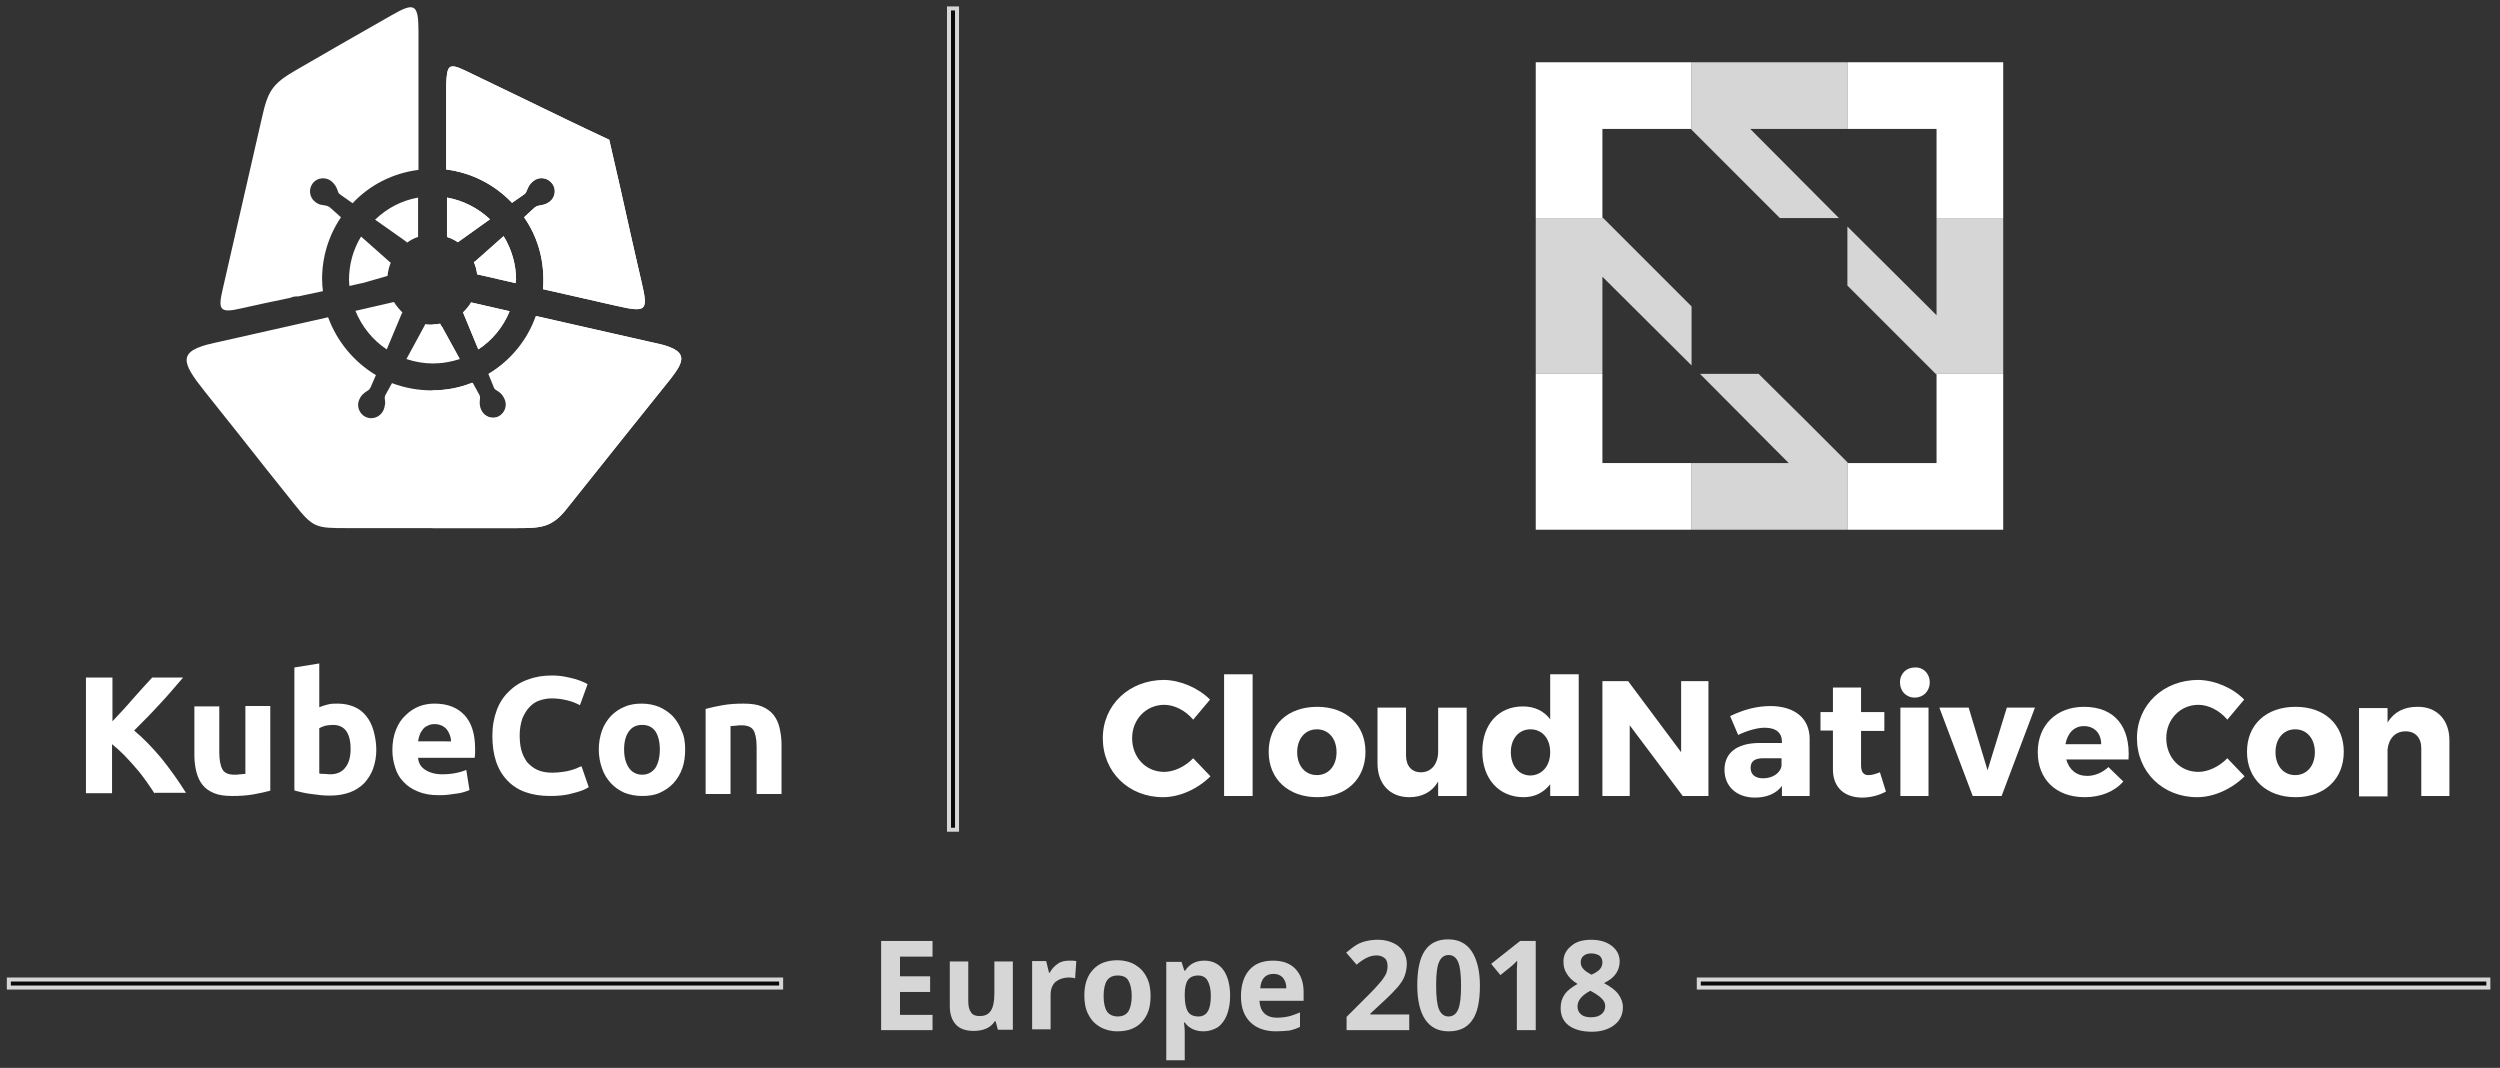 <?xml version="1.0" encoding="utf-8"?>
<!-- Generator: Adobe Illustrator 21.1.0, SVG Export Plug-In . SVG Version: 6.00 Build 0)  -->
<svg version="1.1" id="Layer_1" xmlns="http://www.w3.org/2000/svg" xmlns:xlink="http://www.w3.org/1999/xlink" x="0px" y="0px"
	 viewBox="0 0 622.5 265.9" style="enable-background:new 0 0 622.5 265.9;" xml:space="preserve">
<rect x="0" y="0" width="622.5" height="265.9" fill="#333333" stroke="none"/>
<style type="text/css">
	.st0{opacity:0.8;}
	.st1{clip-path:url(#SVGID_3_);}
	.st2{clip-path:url(#SVGID_4_);}
	.st3{fill:#FFFFFF;}
	.st4{clip-path:url(#SVGID_7_);}
	.st5{clip-path:url(#SVGID_8_);}
	.st6{fill-rule:evenodd;clip-rule:evenodd;fill:#FFFFFF;}
	.st7{opacity:0.8;fill:#FFFFFF;}
	.st8{clip-path:url(#SVGID_11_);}
	.st9{clip-path:url(#SVGID_12_);}
</style>
<g class="st0">
	<g>
		<defs>
			<rect id="SVGID_1_" x="423.5" y="244.4" width="195.6" height="1"/>
		</defs>
		<defs>
			<rect id="SVGID_2_" x="422.5" y="243.4" width="197.6" height="3"/>
		</defs>
		<use xlink:href="#SVGID_1_"  style="overflow:visible;fill:#FFFFFF;"/>
		<use xlink:href="#SVGID_2_"  style="overflow:visible;fill:#FFFFFF;"/>
		<clipPath id="SVGID_3_">
			<use xlink:href="#SVGID_1_"  style="overflow:visible;"/>
		</clipPath>
		<clipPath id="SVGID_4_" class="st1">
			<use xlink:href="#SVGID_2_"  style="overflow:visible;"/>
		</clipPath>
		<g class="st2">
			<rect x="423.5" y="244.4" class="st3" width="195.6" height="1"/>
			<rect x="422.5" y="243.4" class="st3" width="197.6" height="3"/>
		</g>
	</g>
</g>
<g class="st0">
	<g>
		<defs>
			<rect id="SVGID_5_" x="2.7" y="244.4" width="191.3" height="1"/>
		</defs>
		<defs>
			<rect id="SVGID_6_" x="1.7" y="243.4" width="193.3" height="3"/>
		</defs>
		<use xlink:href="#SVGID_5_"  style="overflow:visible;fill:#FFFFFF;"/>
		<use xlink:href="#SVGID_6_"  style="overflow:visible;fill:#FFFFFF;"/>
		<clipPath id="SVGID_7_">
			<use xlink:href="#SVGID_5_"  style="overflow:visible;"/>
		</clipPath>
		<clipPath id="SVGID_8_" class="st4">
			<use xlink:href="#SVGID_6_"  style="overflow:visible;"/>
		</clipPath>
		<g class="st5">
			<rect x="2.7" y="244.4" class="st3" width="191.3" height="1"/>
			<rect x="1.7" y="243.4" class="st3" width="193.3" height="3"/>
		</g>
	</g>
</g>
<path class="st3" d="M175.8,176.5c1.1-0.3,2.4-0.6,4.1-0.9c1.7-0.3,3.4-0.4,5.2-0.4c1.9,0,3.4,0.2,4.6,0.7c1.2,0.5,2.2,1.2,2.9,2.1
	c0.7,0.9,1.2,1.9,1.5,3.2s0.5,2.6,0.5,4.1v12.4h-6.2V186c0-2-0.3-3.4-0.8-4.2c-0.5-0.8-1.5-1.2-3-1.2c-0.4,0-0.9,0-1.4,0.1
	c-0.5,0-0.9,0.1-1.3,0.1v16.9h-6.2V176.5z M164.3,186.6c0-1.9-0.4-3.4-1.1-4.5c-0.8-1.1-1.9-1.6-3.3-1.6s-2.5,0.5-3.3,1.6
	c-0.8,1.1-1.2,2.6-1.2,4.5s0.4,3.4,1.2,4.6c0.8,1.1,1.9,1.7,3.3,1.7s2.5-0.6,3.3-1.7C163.9,190.1,164.3,188.5,164.3,186.6
	 M170.6,186.6c0,1.7-0.2,3.3-0.7,4.7c-0.5,1.4-1.2,2.6-2.2,3.7c-0.9,1-2.1,1.8-3.4,2.4c-1.3,0.6-2.8,0.8-4.4,0.8
	c-1.6,0-3.1-0.3-4.4-0.8c-1.3-0.6-2.4-1.3-3.4-2.4c-0.9-1-1.7-2.2-2.2-3.7c-0.5-1.4-0.8-3-0.8-4.7s0.3-3.3,0.8-4.7
	c0.5-1.4,1.3-2.6,2.2-3.6c1-1,2.1-1.8,3.4-2.3c1.3-0.6,2.8-0.8,4.3-0.8c1.6,0,3,0.3,4.3,0.8c1.3,0.6,2.4,1.3,3.4,2.3
	c0.9,1,1.7,2.2,2.2,3.6C170.4,183.3,170.6,184.9,170.6,186.6 M137,198.2c-4.7,0-8.3-1.3-10.7-3.9c-2.5-2.6-3.7-6.3-3.7-11.1
	c0-2.4,0.4-4.5,1.1-6.4c0.7-1.9,1.8-3.5,3.1-4.7c1.3-1.3,2.9-2.3,4.7-2.9c1.8-0.7,3.8-1,5.9-1c1.2,0,2.3,0.1,3.3,0.3
	c1,0.2,1.9,0.4,2.6,0.6c0.7,0.2,1.4,0.5,1.9,0.7c0.5,0.2,0.9,0.4,1.1,0.6l-1.9,5.2c-0.9-0.5-1.9-0.9-3.1-1.2c-1.2-0.3-2.5-0.5-4-0.5
	c-1,0-2,0.2-2.9,0.5c-1,0.3-1.8,0.9-2.5,1.6c-0.7,0.7-1.3,1.7-1.8,2.8c-0.4,1.2-0.7,2.6-0.7,4.2c0,1.3,0.1,2.6,0.4,3.7
	c0.3,1.2,0.8,2.1,1.4,3c0.7,0.8,1.5,1.5,2.6,2c1.1,0.5,2.3,0.7,3.8,0.7c0.9,0,1.8-0.1,2.5-0.2c0.8-0.1,1.4-0.2,2-0.4
	c0.6-0.2,1.1-0.3,1.5-0.5c0.4-0.2,0.8-0.4,1.2-0.5l1.8,5.2c-0.9,0.6-2.2,1.1-3.9,1.5C141.1,198,139.1,198.2,137,198.2 M112.3,184.5
	c0-0.5-0.1-1-0.3-1.5c-0.2-0.5-0.4-0.9-0.7-1.3c-0.3-0.4-0.7-0.7-1.2-1c-0.5-0.2-1.1-0.4-1.8-0.4c-0.7,0-1.3,0.1-1.8,0.4
	c-0.5,0.2-0.9,0.5-1.2,0.9s-0.6,0.8-0.8,1.4c-0.2,0.5-0.3,1-0.4,1.6H112.3z M97.7,186.8c0-1.9,0.3-3.6,0.9-5.1
	c0.6-1.5,1.4-2.7,2.4-3.6c1-1,2.1-1.7,3.3-2.2c1.3-0.5,2.6-0.7,3.9-0.7c3.1,0,5.6,0.9,7.4,2.8c1.8,1.9,2.7,4.7,2.7,8.4
	c0,0.4,0,0.8,0,1.2c0,0.4-0.1,0.8-0.1,1.1h-14.1c0.1,1.3,0.7,2.3,1.8,3c1.1,0.7,2.5,1.1,4.2,1.1c1.1,0,2.3-0.1,3.3-0.3
	c1.1-0.2,2-0.5,2.7-0.8l0.8,5c-0.3,0.2-0.8,0.3-1.3,0.5c-0.6,0.2-1.2,0.3-1.9,0.4c-0.7,0.1-1.4,0.2-2.2,0.3
	c-0.8,0.1-1.6,0.1-2.3,0.1c-2,0-3.7-0.3-5.1-0.9c-1.5-0.6-2.7-1.4-3.6-2.4c-1-1-1.7-2.2-2.1-3.6C98,189.9,97.7,188.4,97.7,186.8
	 M93.7,186.7c0,1.7-0.3,3.3-0.8,4.7c-0.5,1.4-1.3,2.6-2.2,3.6c-1,1-2.2,1.8-3.6,2.3c-1.4,0.5-3,0.8-4.8,0.8c-0.7,0-1.5,0-2.4-0.1
	c-0.8-0.1-1.6-0.2-2.4-0.3c-0.8-0.1-1.5-0.2-2.3-0.4c-0.7-0.2-1.4-0.3-1.9-0.5v-30.6l6.2-1v10.9c0.7-0.3,1.4-0.5,2.2-0.7
	c0.7-0.2,1.6-0.2,2.4-0.2c1.6,0,2.9,0.3,4.1,0.8c1.2,0.5,2.2,1.3,3,2.3c0.8,1,1.4,2.2,1.8,3.6C93.4,183.4,93.7,184.9,93.7,186.7
	 M87.3,186.5c0-4-1.5-6-4.4-6c-0.6,0-1.3,0.1-1.9,0.2c-0.6,0.2-1.1,0.4-1.5,0.6v11.3c0.3,0.1,0.7,0.1,1.2,0.1c0.5,0,1,0.1,1.5,0.1
	c1.7,0,3-0.6,3.8-1.7C86.9,190,87.3,188.4,87.3,186.5 M67.2,196.9c-1.1,0.3-2.4,0.6-4.1,0.9c-1.7,0.3-3.4,0.4-5.2,0.4
	c-1.9,0-3.4-0.2-4.6-0.7c-1.2-0.5-2.2-1.2-2.9-2.1c-0.7-0.9-1.2-2-1.5-3.2c-0.3-1.2-0.5-2.6-0.5-4.1v-12.2h6.2v11.4
	c0,2,0.3,3.4,0.8,4.3c0.5,0.9,1.5,1.3,3,1.3c0.4,0,0.9,0,1.4-0.1c0.5,0,0.9-0.1,1.3-0.1v-16.9h6.2V196.9z M38.5,197.6
	c-0.6-0.9-1.3-2-2.1-3.1c-0.8-1.1-1.6-2.2-2.6-3.3c-0.9-1.1-1.9-2.1-2.9-3.2c-1-1-2-1.9-3-2.7v12.2h-6.5v-28.8H28v10.9
	c1.7-1.8,3.4-3.6,5.1-5.6c1.7-1.9,3.3-3.7,4.8-5.3h7.7c-2,2.3-3.9,4.6-5.9,6.7c-2,2.2-4.1,4.3-6.3,6.5c2.3,1.9,4.5,4.2,6.7,6.8
	c2.1,2.6,4.2,5.5,6.2,8.7H38.5z"/>
<path class="st6" d="M90.6,70.4L87,71.2c0-0.5-0.1-1-0.1-1.5c0-3.8,1-7.5,3-10.8l7,6.2c0.1,0.1,0.2,0.2,0.4,0.3
	c-0.4,1-0.7,2.1-0.8,3.3c-0.2,0.1-0.5,0.1-0.7,0.2L90.6,70.4z M104.1,49.2V59c-1,0.3-1.9,0.8-2.7,1.4c-0.3-0.2-0.6-0.5-0.9-0.7
	l-7.1-5C96.4,51.8,100.1,49.9,104.1,49.2 M55.5,71.8c3.4-14.9,6.3-27.5,9.7-42.4c1.5-6.7,2.5-8.5,8.6-12C82.2,12.5,88.4,9,97.5,3.8
	c5.6-3.2,6.7-3,6.7,3.9v34.6c-6.3,0.8-12.1,3.7-16.4,8.3l-3-2.1c-0.4-0.3-0.6-0.5-0.7-1c-0.4-1.1-0.7-1.6-1.6-2.4
	c-1.4-1.1-3.5-0.9-4.6,0.5c-1.1,1.4-0.9,3.5,0.5,4.6c0.5,0.4,1,0.7,1.6,0.8c0.4,0.1,0.8,0.1,1.2,0.2c0.4,0.1,0.6,0.2,0.9,0.4
	l2.8,2.5c-3.1,4.6-4.7,9.9-4.7,15.4c0,1,0.1,2,0.2,3l-6.1,1.3c-0.4,0-0.8,0-1.3,0.1c-0.3,0.1-0.6,0.2-0.9,0.3c-4,0.8-8,1.7-12.1,2.6
	C54.5,78.1,54.3,77,55.5,71.8 M111.3,59v-9.8c4,0.7,7.7,2.6,10.7,5.4l-7.7,5.5c-0.1,0.1-0.2,0.2-0.3,0.2
	C113.1,59.7,112.2,59.3,111.3,59 M128.4,70.5l-9.6-2.2c-0.1-1.1-0.4-2.1-0.8-3c0.1-0.1,0.2-0.2,0.3-0.2l7.1-6.3
	c2,3.3,3.1,7,3.1,10.9C128.4,69.9,128.4,70.2,128.4,70.5 M115.9,17.6c5.2,2.5,8.9,4.3,14.1,6.8c7.2,3.5,14.4,7,21.7,10.4
	c1.8,7.8,3.6,15.6,5.3,23.4c1.1,4.7,1.6,7.2,2.7,11.8c1.7,7.3,1.5,7.9-6,6.2l-18.5-4.2c0.1-0.8,0.1-1.6,0.1-2.4
	c0-5.6-1.6-10.9-4.8-15.5l2.6-2.4c0.4-0.3,0.6-0.4,1.1-0.5c1.1-0.2,1.8-0.3,2.7-1c1.4-1.1,1.7-3.2,0.5-4.6c-1.1-1.4-3.2-1.7-4.6-0.5
	c-0.5,0.4-0.9,0.8-1.2,1.4c-0.2,0.4-0.3,0.7-0.5,1.1c-0.1,0.3-0.3,0.6-0.6,0.8l-3,2.1c-4.4-4.6-10.1-7.5-16.4-8.3V21.1
	C111.3,16.2,111.7,15.6,115.9,17.6 M109.6,80.6c-0.6,0.1-1.2,0.2-1.9,0.2c-0.6,0-1.2,0-1.8-0.1c-0.1,0.2-0.2,0.4-0.3,0.6l-4.4,8.1
	c2.1,0.7,4.3,1.1,6.6,1.1c2.3,0,4.5-0.4,6.7-1.1l-4.4-8C109.8,81.1,109.7,80.9,109.6,80.6 M117.3,75.3l9.6,2.2
	c-1.6,3.9-4.3,7.2-7.8,9.5l-3.8-9.2C116.1,77,116.8,76.2,117.3,75.3 M88.5,77.4l9.6-2.2c0.6,1,1.3,1.8,2.1,2.6
	c-0.1,0.2-0.2,0.4-0.3,0.6L96.3,87C92.8,84.7,90.1,81.3,88.5,77.4 M167,94.3c-4.6,5.7-6.7,8.4-11.3,14.1
	c-5.2,6.5-9.4,11.8-14.6,18.3c-3.7,4.7-6.4,4.8-12.5,4.8h-20.9H86.6c-8,0-8.6,0-13.5-6.2c-4.9-6.1-8.7-10.9-13.5-17
	c-3.8-4.8-4.8-6-8.6-10.8c-5.9-7.4-6.9-10.1,2.3-12.1L81.7,79c2.2,6,6.4,11.1,11.9,14.4l-1.3,3c-0.2,0.4-0.4,0.7-0.8,0.9
	c-0.9,0.6-1.5,1-2,2.1c-0.8,1.6-0.1,3.6,1.5,4.4c1.6,0.8,3.6,0.1,4.4-1.5c0.3-0.6,0.4-1.1,0.5-1.8c0-0.4,0-0.8-0.1-1.2
	c0-0.4,0-0.6,0.2-1l1.6-2.9c3.2,1.2,6.5,1.8,9.9,1.8c3.4,0,6.8-0.6,10-1.9l1.6,2.9c0.2,0.4,0.3,0.7,0.2,1.2
	c-0.1,1.1-0.1,1.8,0.4,2.8c0.8,1.6,2.8,2.3,4.4,1.5c1.6-0.8,2.3-2.8,1.5-4.4c-0.3-0.6-0.6-1.1-1.1-1.5c-0.3-0.3-0.7-0.5-1-0.7
	c-0.3-0.2-0.5-0.4-0.6-0.8l-1.3-3.2c5.5-3.3,9.7-8.4,11.8-14.4l31.3,7.1C171.1,87.5,170.6,89.7,167,94.3"/>
<path class="st6" d="M111.3,59v-9.8c4,0.7,7.7,2.6,10.7,5.4l-7.7,5.5c-0.1,0.1-0.2,0.2-0.3,0.2C113.1,59.7,112.2,59.3,111.3,59
	 M128.4,70.5l-9.6-2.2c-0.1-1.1-0.4-2.1-0.8-3c0.1-0.1,0.2-0.2,0.3-0.2l7.1-6.3c2,3.3,3.1,7,3.1,10.9
	C128.4,69.9,128.4,70.2,128.4,70.5 M115.9,17.6c5.2,2.5,8.9,4.3,14.1,6.8c7.2,3.5,14.4,7,21.7,10.4c1.8,7.8,3.6,15.6,5.3,23.4
	c1.1,4.7,1.6,7.2,2.7,11.8c1.7,7.3,1.5,7.9-6,6.2l-18.5-4.2c0.1-0.8,0.1-1.6,0.1-2.4c0-5.6-1.6-10.9-4.8-15.5l2.6-2.4
	c0.4-0.3,0.6-0.4,1.1-0.5c1.1-0.2,1.8-0.3,2.7-1c1.4-1.1,1.7-3.2,0.5-4.6c-1.1-1.4-3.2-1.7-4.6-0.5c-0.5,0.4-0.9,0.8-1.2,1.4
	c-0.2,0.4-0.3,0.7-0.5,1.1c-0.1,0.3-0.3,0.6-0.6,0.8l-3,2.1c-4.4-4.6-10.1-7.5-16.4-8.3V21.1C111.3,16.2,111.7,15.6,115.9,17.6
	 M117.3,75.3l9.6,2.2c-1.6,3.9-4.3,7.2-7.8,9.5l-3.8-9.2C116.1,77,116.8,76.2,117.3,75.3 M107.7,90.4v-9.6c0.6,0,1.3-0.1,1.9-0.2
	c0.1,0.2,0.2,0.5,0.4,0.7l4.4,8C112.2,90,110,90.4,107.7,90.4 M167,94.3c-4.6,5.7-6.7,8.4-11.3,14.1c-5.2,6.5-9.4,11.8-14.6,18.3
	c-3.7,4.7-6.4,4.8-12.5,4.8h-20.9V97.2c3.4,0,6.8-0.6,10-1.9l1.6,2.9c0.2,0.4,0.3,0.7,0.2,1.2c-0.1,1.1-0.1,1.8,0.4,2.8
	c0.8,1.6,2.8,2.3,4.4,1.5c1.6-0.8,2.3-2.8,1.5-4.4c-0.3-0.6-0.6-1.1-1.1-1.5c-0.3-0.3-0.7-0.5-1-0.7c-0.3-0.2-0.5-0.4-0.6-0.8
	l-1.3-3.2c5.5-3.3,9.7-8.4,11.8-14.4l31.3,7.1C171.1,87.5,170.6,89.7,167,94.3"/>
<polygon class="st3" points="399,93.1 382.4,93.1 382.4,131.9 421.2,131.9 421.2,115.3 399,115.3 "/>
<polygon class="st3" points="482.2,93.2 482.2,115.3 460.1,115.3 460,115.1 460,131.9 498.8,131.9 498.8,93.1 482,93.1 "/>
<polygon class="st3" points="382.4,54.3 399.2,54.3 399,54.2 399,32.1 399,32.1 421.1,32.1 421.2,32.3 421.2,15.5 382.4,15.5 "/>
<polygon class="st3" points="460,15.5 460,32.1 482.2,32.1 482.2,54.3 498.8,54.3 498.8,15.5 "/>
<polygon class="st7" points="457.9,54.3 435.8,32.1 460,32.1 460,15.5 421.2,15.5 421.2,32.3 443.2,54.3 "/>
<polygon class="st7" points="437.9,93.1 423.3,93.1 441.6,111.5 445.4,115.3 437.8,115.3 421.2,115.3 421.2,131.9 460,131.9 
	460,115.1 449,104.1 "/>
<polygon class="st7" points="482.2,54.3 482.2,70.9 482.2,78.5 478.4,74.7 460,56.4 460,71.1 471,82.1 482,93.1 498.8,93.1 
	498.8,54.3 "/>
<polygon class="st7" points="421.2,76.3 399.2,54.3 382.4,54.3 382.4,93.1 399,93.1 399,68.9 421.2,91 "/>
<path class="st3" d="M301.3,174.2l-4.2,5c-1.9-2.3-4.7-3.7-7.2-3.7c-4.5,0-8,3.6-8,8.3c0,4.8,3.4,8.4,8,8.4c2.4,0,5.2-1.3,7.2-3.4
	l4.3,4.5c-3.1,3.1-7.6,5.2-11.8,5.2c-8.6,0-15-6.3-15-14.7c0-8.3,6.6-14.5,15.3-14.5C294,169.4,298.4,171.3,301.3,174.2z"/>
<path class="st3" d="M304.8,198.2v-30.3h7.1v30.3H304.8z"/>
<path class="st3" d="M340,187.2c0,6.8-4.8,11.3-12,11.3c-7.2,0-12.1-4.5-12.1-11.3s4.8-11.2,12.1-11.2
	C335.1,176,340,180.4,340,187.2z M323,187.3c0,3.4,2,5.7,4.9,5.7c2.9,0,4.9-2.3,4.9-5.7c0-3.4-2-5.7-4.9-5.7
	C325,181.6,323,183.9,323,187.3z"/>
<path class="st3" d="M365.2,198.2h-7.1v-3.6c-1.5,2.6-4,3.9-7.2,3.9c-4.8,0-7.9-3.3-7.9-8.4v-13.9h7.1v11.9c0,2.6,1.4,4.2,3.7,4.2
	c2.7,0,4.3-2.2,4.3-5.2v-10.9h7.1V198.2z"/>
<path class="st3" d="M393.1,198.2H386v-2.9c-1.6,2-3.8,3.2-6.6,3.2c-6.2,0-10.3-4.6-10.3-11.4c0-6.7,4-11.2,10.1-11.2
	c2.9,0,5.2,1.1,6.8,3.2v-11.2h7.1V198.2z M386,187.3c0-3.4-2-5.7-4.9-5.7c-2.9,0-4.9,2.3-4.9,5.7c0,3.4,2,5.8,4.9,5.8
	C384,193,386,190.7,386,187.3z"/>
<path class="st3" d="M419,198.2l-13.2-17.6v17.6H399v-28.6h6.4l13.2,17.7v-17.7h6.8v28.6H419z"/>
<path class="st3" d="M450.6,183.8v14.4h-6.9v-2.5c-1.4,1.9-3.8,2.9-6.7,2.9c-4.7,0-7.6-2.9-7.6-6.9c0-4.2,3-6.6,8.5-6.7h5.8v-0.3
	c0-2.2-1.4-3.5-4.3-3.5c-1.8,0-4.3,0.7-6.6,1.8l-2-4.7c3.4-1.6,6.5-2.5,10.2-2.5C447,175.9,450.5,178.9,450.6,183.8z M443.6,190.8
	v-2h-4.5c-2.1,0-3.2,0.7-3.2,2.4c0,1.6,1.1,2.6,3.1,2.6C441.3,193.8,443.2,192.6,443.6,190.8z"/>
<path class="st3" d="M469.6,197.1c-1.6,0.9-3.8,1.5-5.9,1.5c-4.3,0-7.3-2.4-7.3-7v-9.7h-3.1v-4.6h3.1v-6.1h7v6.1h5.8v4.7h-5.8v8.6
	c0,1.7,0.7,2.5,2,2.4c0.7,0,1.7-0.3,2.7-0.7L469.6,197.1z"/>
<path class="st3" d="M480.5,169.9c0,2.2-1.6,3.8-3.7,3.8c-2.2,0-3.7-1.6-3.7-3.8c0-2.2,1.6-3.7,3.7-3.7
	C478.9,166.1,480.5,167.7,480.5,169.9z M473.2,198.2v-22h7v22H473.2z"/>
<path class="st3" d="M491.2,198.2l-8.3-22h7.3l4.7,15.6l4.8-15.6h7l-8.3,22H491.2z"/>
<path class="st3" d="M530,189.1h-15.5c0.7,2.6,2.6,4.1,5.2,4.1c1.9,0,3.8-0.8,5.3-2.2l3.7,3.6c-2.2,2.5-5.6,3.9-9.6,3.9
	c-7.2,0-11.7-4.5-11.7-11.2c0-6.8,4.7-11.3,11.5-11.3C526.7,176,530.5,181.1,530,189.1z M523.2,185.3c0-2.7-1.7-4.5-4.3-4.5
	c-2.5,0-4.1,1.8-4.6,4.5H523.2z"/>
<path class="st3" d="M558.8,174.2l-4.2,5c-1.9-2.3-4.7-3.7-7.2-3.7c-4.5,0-8,3.6-8,8.3c0,4.8,3.4,8.4,8,8.4c2.4,0,5.2-1.3,7.2-3.4
	l4.3,4.5c-3.1,3.1-7.6,5.2-11.8,5.2c-8.6,0-15-6.3-15-14.7c0-8.3,6.6-14.5,15.3-14.5C551.6,169.4,556,171.3,558.8,174.2z"/>
<path class="st3" d="M583.6,187.2c0,6.8-4.8,11.3-12,11.3c-7.2,0-12.1-4.5-12.1-11.3s4.8-11.2,12.1-11.2
	C578.8,176,583.6,180.4,583.6,187.2z M566.6,187.3c0,3.4,2,5.7,4.9,5.7c2.9,0,4.9-2.3,4.9-5.7c0-3.4-2-5.7-4.9-5.7
	C568.6,181.6,566.6,183.9,566.6,187.3z"/>
<path class="st3" d="M609.9,184.3v13.9h-7v-11.9c0-2.6-1.5-4.2-3.9-4.2c-2.6,0-4.2,1.8-4.5,4.5v11.7h-7.1v-22h7.1v3.6
	c1.6-2.6,4.1-3.9,7.4-3.9C606.7,175.9,609.9,179.2,609.9,184.3z"/>
<g class="st0">
	<g>
		<defs>
			<rect id="SVGID_9_" x="236.8" y="2.6" width="1" height="203.5"/>
		</defs>
		<defs>
			<rect id="SVGID_10_" x="235.8" y="1.6" width="3" height="205.5"/>
		</defs>
		<use xlink:href="#SVGID_9_"  style="overflow:visible;fill:#FFFFFF;"/>
		<use xlink:href="#SVGID_10_"  style="overflow:visible;fill:#FFFFFF;"/>
		<clipPath id="SVGID_11_">
			<use xlink:href="#SVGID_9_"  style="overflow:visible;"/>
		</clipPath>
		<clipPath id="SVGID_12_" class="st8">
			<use xlink:href="#SVGID_10_"  style="overflow:visible;"/>
		</clipPath>
		<g class="st9">
			<rect x="236.8" y="2.6" class="st3" width="1" height="203.5"/>
			<rect x="235.8" y="1.6" class="st3" width="3" height="205.5"/>
		</g>
	</g>
</g>
<g class="st0">
	<path class="st3" d="M232.2,256.5h-12.8v-22.2h12.8v3.9h-8.1v4.9h7.5v3.9h-7.5v5.7h8.1V256.5z"/>
	<path class="st3" d="M248.5,256.5l-0.6-2.2h-0.2c-0.5,0.8-1.2,1.4-2.1,1.8c-0.9,0.4-2,0.6-3.1,0.6c-2,0-3.5-0.5-4.5-1.6
		c-1-1.1-1.5-2.6-1.5-4.6v-11.1h4.6v9.9c0,1.2,0.2,2.1,0.7,2.8c0.4,0.6,1.1,0.9,2.1,0.9c1.3,0,2.2-0.4,2.8-1.3
		c0.6-0.9,0.9-2.3,0.9-4.3v-8h4.6v17H248.5z"/>
	<path class="st3" d="M266.4,239.2c0.6,0,1.1,0,1.6,0.1l-0.3,4.3c-0.4-0.1-0.8-0.2-1.4-0.2c-1.5,0-2.6,0.4-3.5,1.1
		c-0.8,0.8-1.2,1.8-1.2,3.2v8.6H257v-17h3.5l0.7,2.9h0.2c0.5-1,1.2-1.7,2.1-2.3S265.4,239.2,266.4,239.2z"/>
	<path class="st3" d="M286.5,248c0,2.8-0.7,4.9-2.2,6.5c-1.5,1.6-3.5,2.3-6.1,2.3c-1.6,0-3.1-0.4-4.3-1.1c-1.2-0.7-2.2-1.7-2.9-3.1
		c-0.7-1.3-1-2.9-1-4.7c0-2.8,0.7-4.9,2.2-6.5s3.5-2.3,6.1-2.3c1.6,0,3.1,0.4,4.3,1.1c1.2,0.7,2.2,1.7,2.9,3.1
		C286.2,244.6,286.5,246.2,286.5,248z M274.8,248c0,1.7,0.3,3,0.8,3.8s1.5,1.3,2.7,1.3c1.2,0,2.1-0.4,2.7-1.3
		c0.5-0.9,0.8-2.1,0.8-3.8c0-1.7-0.3-2.9-0.8-3.8s-1.4-1.3-2.7-1.3c-1.2,0-2.1,0.4-2.7,1.3C275.1,245,274.8,246.3,274.8,248z"/>
	<path class="st3" d="M299.7,256.8c-2,0-3.6-0.7-4.7-2.2h-0.2c0.2,1.4,0.2,2.2,0.2,2.5v6.9h-4.6v-24.5h3.8l0.7,2.2h0.2
		c1.1-1.7,2.7-2.5,4.8-2.5c2,0,3.6,0.8,4.7,2.3c1.1,1.5,1.7,3.7,1.7,6.5c0,1.8-0.3,3.4-0.8,4.7c-0.5,1.3-1.3,2.4-2.3,3.1
		C302.2,256.4,301,256.8,299.7,256.8z M298.3,242.9c-1.1,0-2,0.4-2.5,1.1c-0.5,0.7-0.8,1.9-0.8,3.5v0.5c0,1.8,0.3,3.1,0.8,3.9
		c0.5,0.8,1.4,1.2,2.6,1.2c2.1,0,3.1-1.7,3.1-5.1c0-1.7-0.3-2.9-0.8-3.8C300.2,243.3,299.4,242.9,298.3,242.9z"/>
	<path class="st3" d="M317.7,256.8c-2.7,0-4.9-0.8-6.4-2.3c-1.5-1.5-2.3-3.6-2.3-6.4c0-2.8,0.7-5,2.1-6.6s3.4-2.3,5.9-2.3
		c2.4,0,4.3,0.7,5.6,2.1c1.3,1.4,2,3.3,2,5.7v2.2h-11c0.1,1.3,0.4,2.3,1.2,3.1c0.7,0.7,1.8,1.1,3.1,1.1c1,0,2-0.1,2.9-0.3
		c0.9-0.2,1.9-0.6,2.9-1v3.6c-0.8,0.4-1.7,0.7-2.6,0.9C320.2,256.7,319,256.8,317.7,256.8z M317.1,242.5c-1,0-1.8,0.3-2.3,0.9
		c-0.6,0.6-0.9,1.5-1,2.7h6.5c0-1.1-0.3-2-0.9-2.7C318.8,242.8,318.1,242.5,317.1,242.5z"/>
	<path class="st3" d="M350.8,256.5h-15.5v-3.3l5.6-5.6c1.7-1.7,2.7-2.9,3.2-3.5c0.5-0.7,0.9-1.3,1.1-1.8c0.2-0.6,0.3-1.1,0.3-1.7
		c0-0.9-0.2-1.6-0.7-2s-1.1-0.7-2-0.7c-0.9,0-1.7,0.2-2.5,0.6c-0.8,0.4-1.7,1-2.5,1.7l-2.6-3c1.1-0.9,2-1.6,2.7-2s1.5-0.7,2.4-0.9
		c0.9-0.2,1.8-0.3,2.9-0.3c1.4,0,2.6,0.3,3.7,0.8c1.1,0.5,1.9,1.2,2.5,2.1c0.6,0.9,0.9,2,0.9,3.1c0,1-0.2,2-0.5,2.9
		s-0.9,1.8-1.7,2.8c-0.8,0.9-2.1,2.3-4,4l-2.9,2.7v0.2h9.7V256.5z"/>
	<path class="st3" d="M368.5,245.4c0,3.9-0.6,6.8-1.9,8.6c-1.3,1.9-3.2,2.8-5.9,2.8c-2.6,0-4.5-1-5.8-2.9c-1.3-1.9-2-4.8-2-8.5
		c0-3.9,0.6-6.8,1.9-8.7s3.2-2.8,5.8-2.8c2.6,0,4.5,1,5.8,2.9S368.5,241.6,368.5,245.4z M357.6,245.4c0,2.7,0.2,4.7,0.7,5.9
		c0.5,1.2,1.3,1.8,2.4,1.8c1.1,0,1.9-0.6,2.4-1.8c0.5-1.2,0.7-3.1,0.7-5.8c0-2.7-0.2-4.7-0.7-5.9s-1.3-1.8-2.4-1.8
		c-1.1,0-1.9,0.6-2.4,1.8C357.8,240.7,357.6,242.7,357.6,245.4z"/>
	<path class="st3" d="M382.4,256.5h-4.7v-12.9l0-2.1l0.1-2.3c-0.8,0.8-1.3,1.3-1.6,1.5l-2.6,2.1l-2.3-2.8l7.2-5.7h3.9V256.5z"/>
	<path class="st3" d="M396.2,234c2.1,0,3.8,0.5,5.1,1.5c1.3,1,2,2.3,2,3.9c0,1.1-0.3,2.1-0.9,3c-0.6,0.9-1.6,1.7-3,2.4
		c1.7,0.9,2.9,1.8,3.6,2.8c0.7,1,1.1,2,1.1,3.2c0,1.8-0.7,3.3-2.1,4.4c-1.4,1.1-3.3,1.7-5.6,1.7c-2.4,0-4.3-0.5-5.7-1.5
		c-1.4-1-2.1-2.5-2.1-4.4c0-1.3,0.3-2.4,1-3.4c0.7-1,1.8-1.8,3.2-2.6c-1.3-0.8-2.2-1.7-2.7-2.6c-0.6-0.9-0.8-1.9-0.8-3
		c0-1.6,0.7-2.9,2-3.9C392.4,234.5,394.1,234,396.2,234z M392.8,250.6c0,0.9,0.3,1.5,0.9,2c0.6,0.5,1.4,0.7,2.5,0.7
		c1.2,0,2-0.3,2.6-0.8s0.9-1.2,0.9-2c0-0.7-0.3-1.3-0.9-1.9c-0.6-0.6-1.5-1.2-2.8-1.9C393.9,247.8,392.8,249.1,392.8,250.6z
		 M396.2,237.4c-0.8,0-1.4,0.2-1.9,0.6s-0.7,1-0.7,1.6c0,0.6,0.2,1.2,0.6,1.6c0.4,0.5,1.1,1,2.1,1.5c1-0.5,1.7-0.9,2.1-1.4
		c0.4-0.5,0.6-1,0.6-1.7c0-0.7-0.3-1.3-0.8-1.7C397.6,237.6,397,237.4,396.2,237.4z"/>
</g>
</svg>
